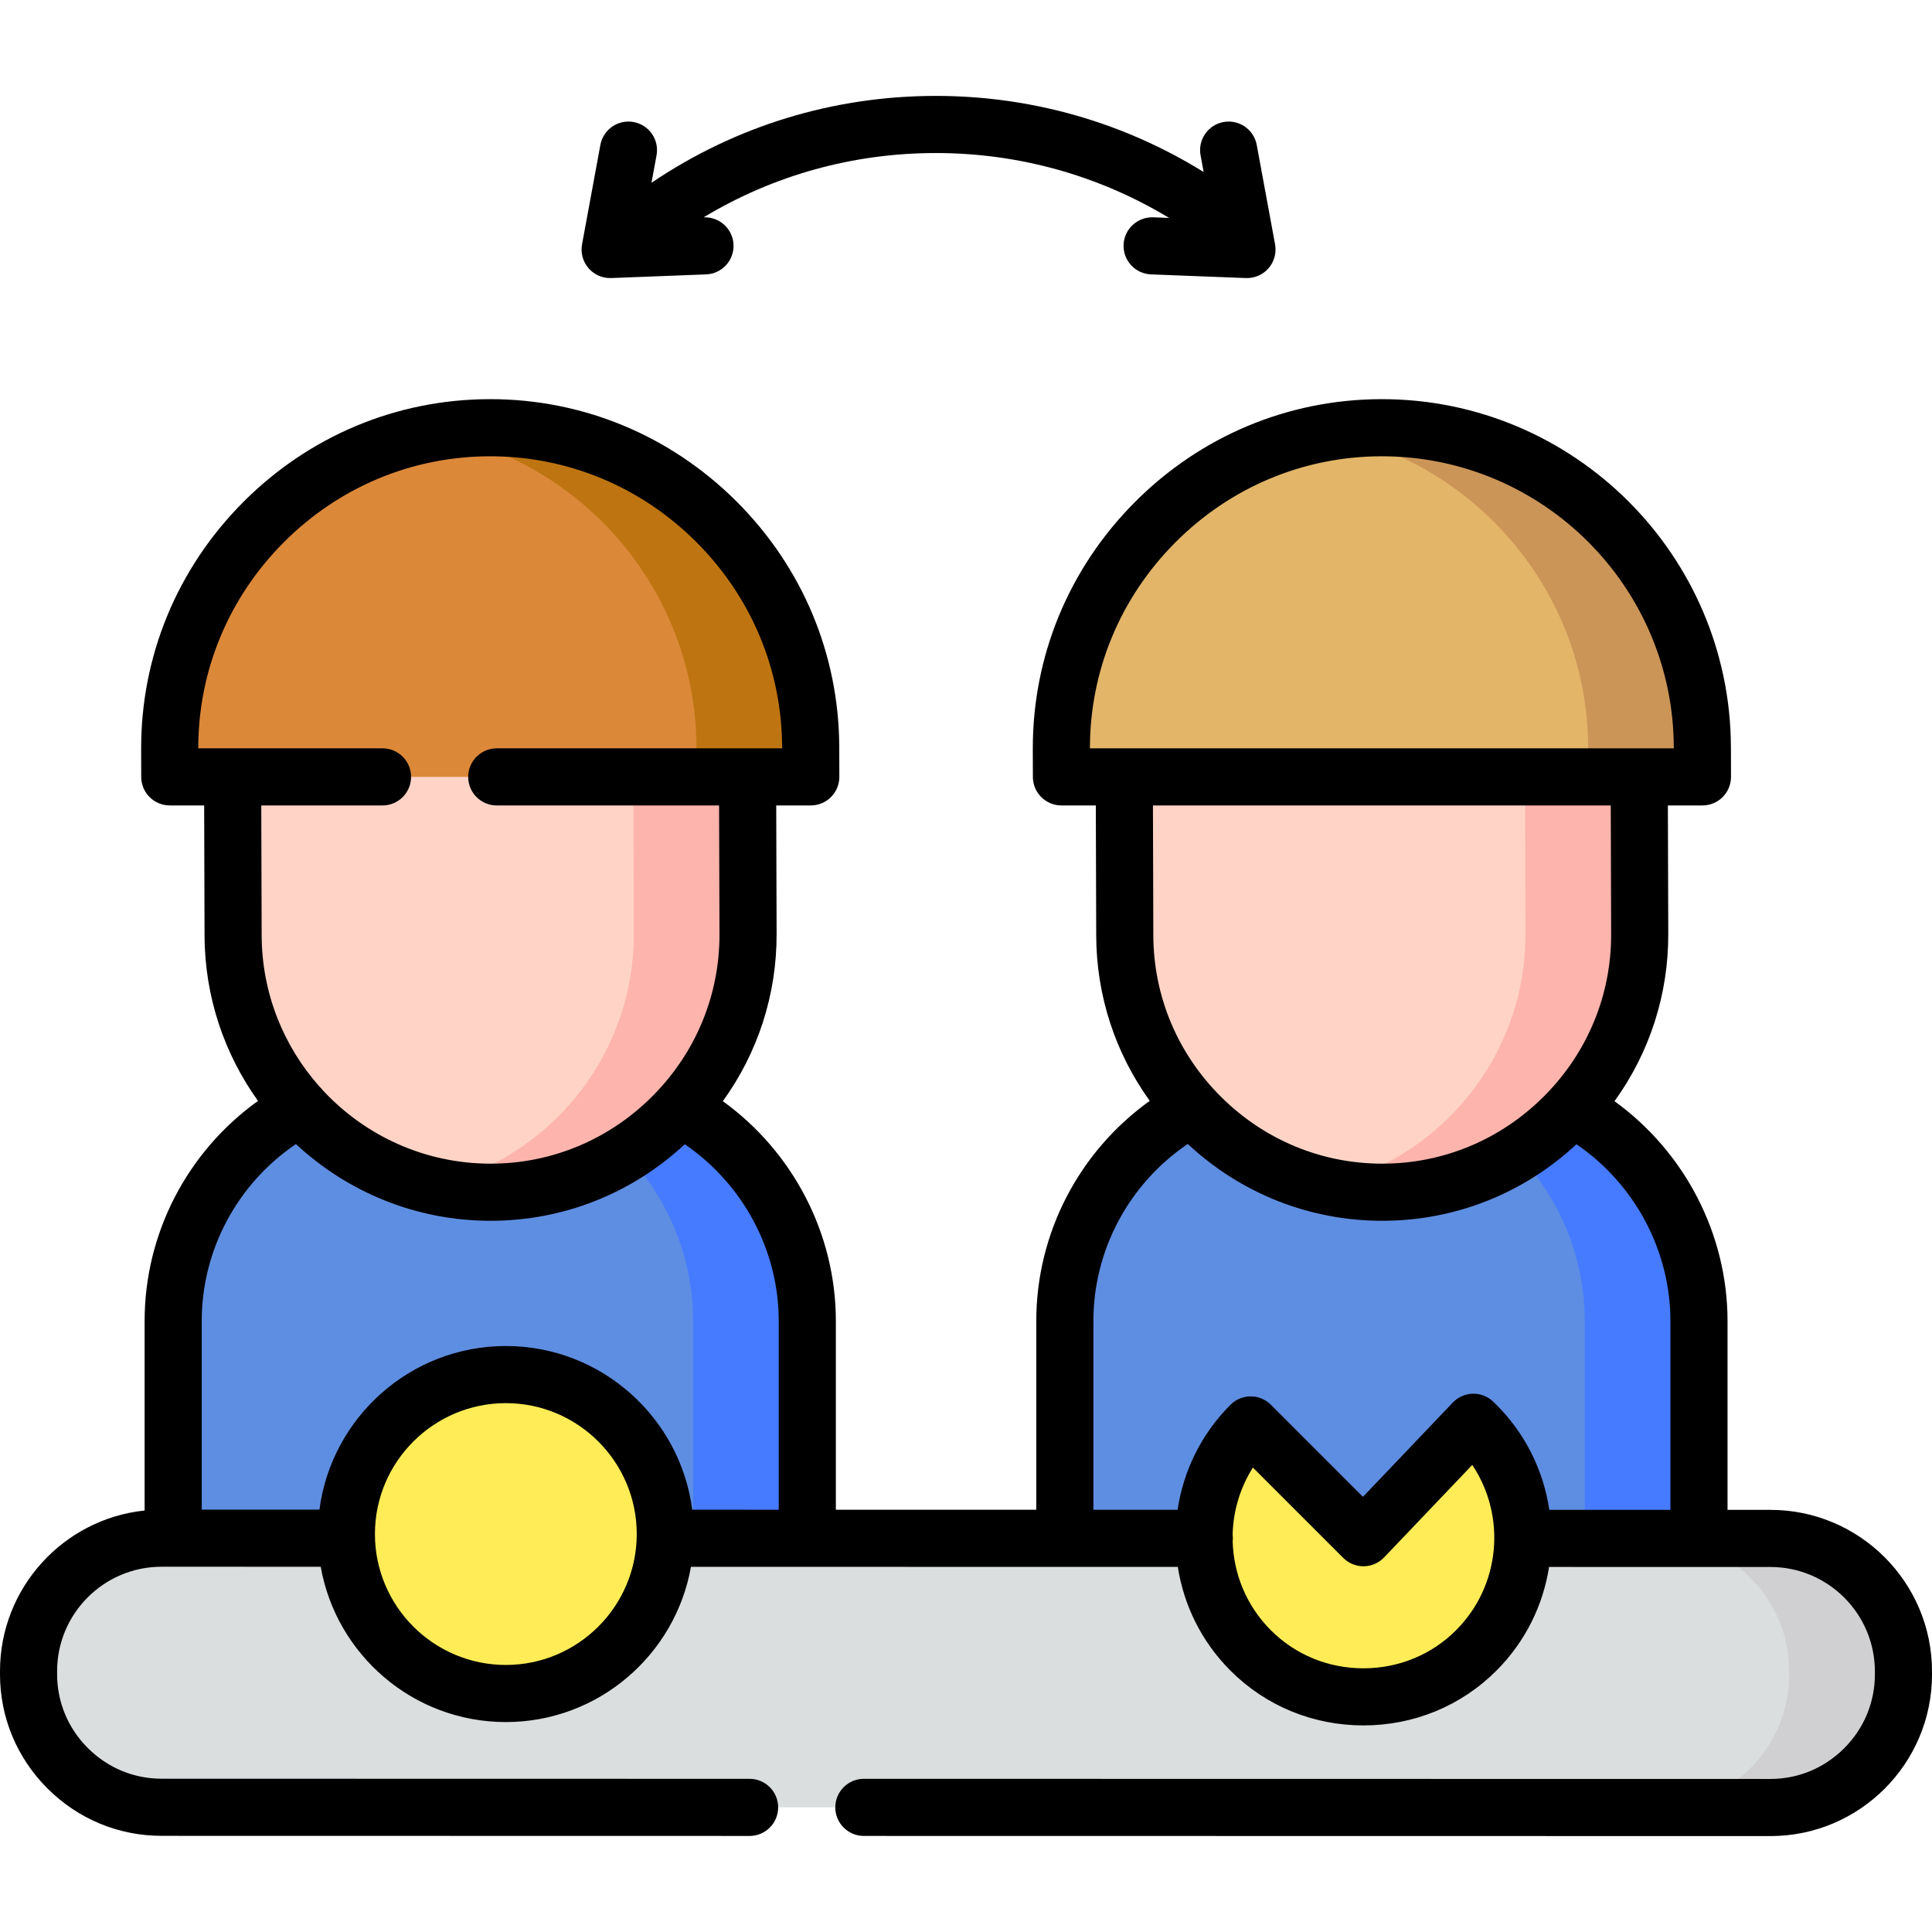 <?xml version="1.0" encoding="iso-8859-1"?>
<!-- Generator: Adobe Illustrator 21.0.0, SVG Export Plug-In . SVG Version: 6.00 Build 0)  -->
<svg version="1.1" id="Capa_1" xmlns="http://www.w3.org/2000/svg" xmlns:xlink="http://www.w3.org/1999/xlink" x="0px" y="0px"
	 viewBox="0 0 507.364 507.364" style="enable-background:new 0 0 507.364 507.364;" xml:space="preserve">
<g>
	<g>
		<path style="fill:#5E8EE1;" d="M212.007,412.694v-65.762c0-35.027-28.658-63.685-63.685-63.685h-39.161
			c-35.027,0-63.685,28.658-63.685,63.685v65.762H212.007z"/>
	</g>
	<g>
		<path style="fill:#5E8EE1;" d="M446.169,412.694v-65.762c0-35.027-28.658-63.685-63.685-63.685h-39.161
			c-35.027,0-63.685,28.658-63.685,63.685v65.762H446.169z"/>
	</g>
	<g>
		<path style="fill:#467BFF;" d="M148.322,283.247h-30c35.027,0,63.685,28.658,63.685,63.685v65.762h30v-65.762
			C212.007,311.905,183.349,283.247,148.322,283.247z"/>
	</g>
	<g>
		<path style="fill:#467BFF;" d="M382.483,283.247h-30c35.027,0,63.685,28.658,63.685,63.685v65.762h30v-65.762
			C446.169,311.905,417.51,283.247,382.483,283.247z"/>
	</g>
	<g>
		<path style="fill:#FFD4C6;" d="M295.2,186.459l0.177,59.219c0.111,37.188,30.629,67.523,67.816,67.411h0
			c37.188-0.111,67.523-30.629,67.411-67.816l-0.176-58.814H295.2z"/>
	</g>
	<g>
		<path style="fill:#FDB4AD;" d="M430.429,186.459h-30l0.176,58.814c0.096,32.104-22.505,59.217-52.61,66.108
			c4.893,1.12,9.977,1.724,15.199,1.708h0c37.188-0.111,67.523-30.629,67.411-67.816L430.429,186.459z"/>
	</g>
	<g>
		<path style="fill:#FFD4C6;" d="M61.039,186.459l0.177,59.219c0.111,37.188,30.629,67.523,67.816,67.411h0
			c37.188-0.111,67.523-30.629,67.411-67.816l-0.176-58.814H61.039z"/>
	</g>
	<g>
		<path style="fill:#FDB4AD;" d="M196.268,186.459h-30l0.176,58.814c0.096,32.104-22.505,59.217-52.61,66.108
			c4.893,1.12,9.977,1.724,15.199,1.708h0c37.188-0.111,67.523-30.629,67.411-67.816L196.268,186.459z"/>
	</g>
	<g>
		<path style="fill:#DC8839;" d="M212.919,204.019l-0.023-7.782c-0.139-46.291-38.127-84.052-84.418-83.913h0
			c-46.291,0.139-84.052,38.127-83.913,84.418l0.022,7.278H212.919z"/>
	</g>
	<g>
		<path style="fill:#BE7511;" d="M212.896,196.237c-0.139-46.291-38.127-84.052-84.418-83.913h0
			c-5.031,0.015-9.954,0.502-14.746,1.374c39.095,7.113,69.041,41.455,69.164,82.539l0.023,7.782h30L212.896,196.237z"/>
	</g>
	<g>
		<path style="fill:#E3B569;" d="M447.081,204.019l-0.023-7.782c-0.139-46.291-38.127-84.052-84.418-83.913h0
			c-46.291,0.139-84.052,38.127-83.913,84.418l0.022,7.278H447.081z"/>
	</g>
	<g>
		<path style="fill:#CB9558;" d="M447.057,196.237c-0.139-46.291-38.127-84.052-84.418-83.913h0
			c-5.031,0.015-9.954,0.502-14.746,1.374c39.095,7.113,69.041,41.455,69.164,82.539l0.023,7.782h30L447.057,196.237z"/>
	</g>
	<g>
		<path style="fill:#DBDEDF;" d="M464.939,474.677l-422.525-0.066C23.208,474.608,7.497,458.891,7.5,439.685l0-0.829
			c0.003-19.206,15.719-34.917,34.925-34.914l422.525,0.066c19.206,0.003,34.917,15.719,34.914,34.925l0,0.829
			C499.861,458.968,484.145,474.68,464.939,474.677z"/>
	</g>
	<g>
		<path style="fill:#D0CFD1;" d="M174.715,403.967l260.235,0.04c19.206,0.003,34.917,15.72,34.914,34.925v0.829
			c-0.003,19.145-15.62,34.813-34.742,34.91l29.816,0.005c19.206,0.003,34.922-15.708,34.925-34.915v-0.829
			c0.003-19.206-15.708-34.922-34.914-34.925"/>
	</g>
	<g>
		<path style="fill:#D0CFD1;" d="M90.961,403.949l-48.536-0.008c-0.062,0-0.122,0.004-0.183,0.005l132.474,0.021"/>
	</g>
	<g>
		<circle style="fill:#FFEC56;" cx="132.838" cy="402.857" r="41.877"/>
	</g>
	<g>
		<path style="fill:#FFEC56;" d="M358.055,403.819l28.89-30.316c0.243,0.232,0.484,0.466,0.721,0.704
			c16.244,16.244,16.244,42.979,0,59.223c-16.244,16.244-42.979,16.244-59.223,0s-16.244-42.979,0-59.223L358.055,403.819z"/>
	</g>
	<g>
		<path d="M464.951,396.508l-11.282-0.002v-49.574c0-22.843-11.228-44.411-29.682-57.744c9.208-12.755,14.166-27.984,14.118-43.938
			l-0.101-33.731h9.076c1.993,0,3.904-0.793,5.311-2.205c1.407-1.411,2.195-3.324,2.189-5.317l-0.022-7.783
			c-0.152-50.453-41.244-91.391-91.661-91.391c-0.093,0-0.188,0-0.28,0c-24.392,0.073-47.356,9.702-64.664,27.114
			c-17.308,17.412-26.8,40.434-26.727,64.825l0.021,7.278c0.013,4.134,3.366,7.478,7.5,7.478h9.028l0.103,34.182
			c0.047,15.764,4.983,30.789,14.057,43.397c-18.569,13.312-29.798,34.752-29.798,57.834v49.546l-52.63-0.008v-49.538
			c0-22.886-11.214-44.417-29.677-57.749c9.205-12.754,14.162-27.982,14.115-43.933l-0.101-33.731h9.076
			c1.993,0,3.904-0.793,5.312-2.205c1.407-1.412,2.194-3.325,2.188-5.318l-0.023-7.782c-0.073-24.392-9.702-47.357-27.114-64.665
			c-17.347-17.242-40.257-26.727-64.546-26.727c-0.092,0-0.188,0-0.28,0c-24.392,0.073-47.356,9.702-64.664,27.114
			c-17.308,17.412-26.8,40.434-26.727,64.825l0.021,7.278c0.013,4.134,3.366,7.478,7.5,7.478h9.028l0.102,34.182
			c0.049,16.185,5.257,31.163,14.035,43.413c-18.555,13.313-29.775,34.746-29.775,57.818v49.744
			C16.67,398.904,0.004,416.969,0,438.856v0.828c-0.002,11.292,4.419,21.935,12.449,29.967s18.671,12.458,29.964,12.459
			l154.44,0.029h0.001c4.142,0,7.499-3.357,7.5-7.499c0.001-4.142-3.356-7.5-7.499-7.501l-154.44-0.029
			c-7.285-0.001-14.16-2.865-19.357-8.064c-5.197-5.199-8.06-12.074-8.058-19.361v-0.828c0.002-15.118,12.302-27.416,27.419-27.416
			c0.001,0,0.004,0,0.005,0l2.955,0c0.033,0,0.064,0.005,0.097,0.005c0.032,0,0.064-0.004,0.096-0.005l38.653,0.006
			c4.08,23.143,24.318,40.785,48.614,40.785c24.29,0,44.524-17.634,48.61-40.77l30.469,0.005c0.03,0,0.059,0.004,0.089,0.004
			c0.03,0,0.058-0.004,0.088-0.004l97.21,0.015c1.556,9.981,6.16,19.576,13.834,27.25c9.273,9.273,21.673,14.38,34.915,14.38
			s25.643-5.107,34.916-14.38c7.67-7.67,12.273-17.258,13.831-27.235l58.147,0.009c15.119,0.003,27.417,12.305,27.415,27.425v0.828
			c-0.001,7.285-2.865,14.16-8.064,19.357c-5.198,5.196-12.071,8.058-19.355,8.058c-0.002,0-0.003,0-0.005,0l-238.084-0.037
			c0,0,0,0-0.001,0c-4.142,0-7.499,3.357-7.5,7.499c-0.001,4.142,3.356,7.5,7.499,7.501l238.084,0.037c0.003,0,0.004,0,0.007,0
			c23.387-0.001,42.416-19.026,42.42-42.415v-0.828C507.368,415.544,488.342,396.512,464.951,396.508z M308.59,142.513
			c14.483-14.57,33.687-22.628,54.071-22.689c0.08,0,0.154,0,0.234,0c42.164,0,76.535,34.242,76.662,76.435l0.001,0.261H295.253
			c-0.007,0-0.015,0-0.022,0h-9.005C286.217,176.209,294.154,157.035,308.59,142.513z M423.004,211.52l0.102,33.776
			c0.048,15.982-6.181,31.077-17.538,42.502c-11.356,11.425-26.413,17.744-42.396,17.792c-0.062,0-0.121,0-0.183,0
			c-15.914,0-30.938-6.225-42.319-17.538c-11.426-11.357-17.744-26.414-17.792-42.396l-0.102-34.137H423.004z M100.452,196.52
			h-39.36c-0.007,0-0.015,0-0.022,0h-9.005c-0.009-20.311,7.93-39.484,22.364-54.006c14.483-14.57,33.687-22.628,54.071-22.689
			c20.388-0.063,39.637,7.882,54.206,22.364c14.57,14.483,22.628,33.686,22.689,54.071l0.001,0.26h-74.944
			c-4.143,0-7.5,3.358-7.5,7.5s3.357,7.5,7.5,7.5h58.391l0.102,33.776c0.048,15.982-6.181,31.077-17.538,42.502
			s-26.414,17.744-42.396,17.792c-0.063,0-0.12,0-0.183,0c-17.335,0-32.982-7.39-43.968-19.183
			c-0.274-0.361-0.575-0.692-0.902-0.991c-9.431-10.583-15.196-24.505-15.242-39.76l-0.102-34.137h31.838c4.143,0,7.5-3.358,7.5-7.5
			S104.595,196.52,100.452,196.52z M77.715,300.444c13.421,12.489,31.39,20.146,51.112,20.146c0.076,0,0.152,0,0.229,0
			c18.969-0.057,36.876-7.177,50.775-20.095c15.316,10.453,24.676,27.884,24.676,46.437v49.536l-22.719-0.004
			c-3.146-24.215-23.89-42.984-48.949-42.984c-25.055,0-45.795,18.761-48.948,42.969l-30.915-0.005v-49.511
			C52.976,328.232,62.33,310.886,77.715,300.444z M132.839,437.234c-18.956,0-34.378-15.422-34.378-34.377
			s15.422-34.377,34.378-34.377c18.955,0,34.377,15.421,34.377,34.377S151.794,437.234,132.839,437.234z M382.364,428.127
			c-6.44,6.44-15.074,9.987-24.31,9.987s-17.868-3.547-24.308-9.987c-6.441-6.441-9.782-14.823-10.033-23.28
			c0.032-0.283,0.053-0.57,0.053-0.861c0-0.316-0.026-0.625-0.063-0.931c0.135-6.155,1.909-12.281,5.322-17.658l23.725,23.725
			c1.408,1.407,3.315,2.197,5.304,2.197c0.03,0,0.061,0,0.09,0c2.021-0.024,3.945-0.863,5.34-2.325l23.147-24.29
			C395.571,398.058,394.149,416.342,382.364,428.127z M392.965,368.899c-0.278-0.278-0.559-0.552-0.843-0.823
			c-1.439-1.373-3.38-2.117-5.355-2.071c-1.989,0.048-3.878,0.883-5.251,2.324l-23.59,24.754l-24.179-24.179
			c-2.93-2.929-7.678-2.929-10.607,0c-7.758,7.759-12.385,17.479-13.89,27.58l-22.113-0.003v-49.548
			c0-18.716,9.371-36.077,24.781-46.515c13.979,13.023,32,20.173,51.071,20.173c0.075,0,0.153,0,0.229,0
			c18.971-0.057,36.88-7.178,50.779-20.099c15.307,10.453,24.674,27.922,24.674,46.441v49.572l-31.807-0.005
			C405.359,386.392,400.73,376.664,392.965,368.899z"/>
		<path d="M160.227,73.024c0.097,0,0.193-0.002,0.29-0.005l24.911-0.962c4.14-0.16,7.365-3.645,7.205-7.784
			c-0.159-4.139-3.668-7.345-7.783-7.205l-0.067,0.002c18.37-11.063,39.241-16.882,60.992-16.882c21.756,0,42.8,5.885,61.247,17.041
			l-4.173-0.161c-4.12-0.142-7.623,3.067-7.783,7.205c-0.16,4.139,3.065,7.624,7.205,7.784l24.911,0.962
			c0.097,0.003,0.193,0.005,0.29,0.005c2.171,0,4.242-0.942,5.669-2.591c1.491-1.722,2.119-4.029,1.706-6.269l-4.813-26.099
			c-0.752-4.074-4.662-6.771-8.736-6.016c-4.073,0.751-6.767,4.662-6.016,8.735l0.81,4.392
			c-21.097-13.091-45.296-19.989-70.318-19.989c-26.888,0-52.596,7.872-74.689,22.815l1.331-7.218
			c0.751-4.073-1.942-7.984-6.016-8.735c-4.076-0.754-7.984,1.942-8.736,6.016l-4.813,26.099c-0.413,2.24,0.215,4.546,1.706,6.269
			C155.984,72.082,158.056,73.024,160.227,73.024z"/>
	</g>
</g>
<g>
</g>
<g>
</g>
<g>
</g>
<g>
</g>
<g>
</g>
<g>
</g>
<g>
</g>
<g>
</g>
<g>
</g>
<g>
</g>
<g>
</g>
<g>
</g>
<g>
</g>
<g>
</g>
<g>
</g>
</svg>
